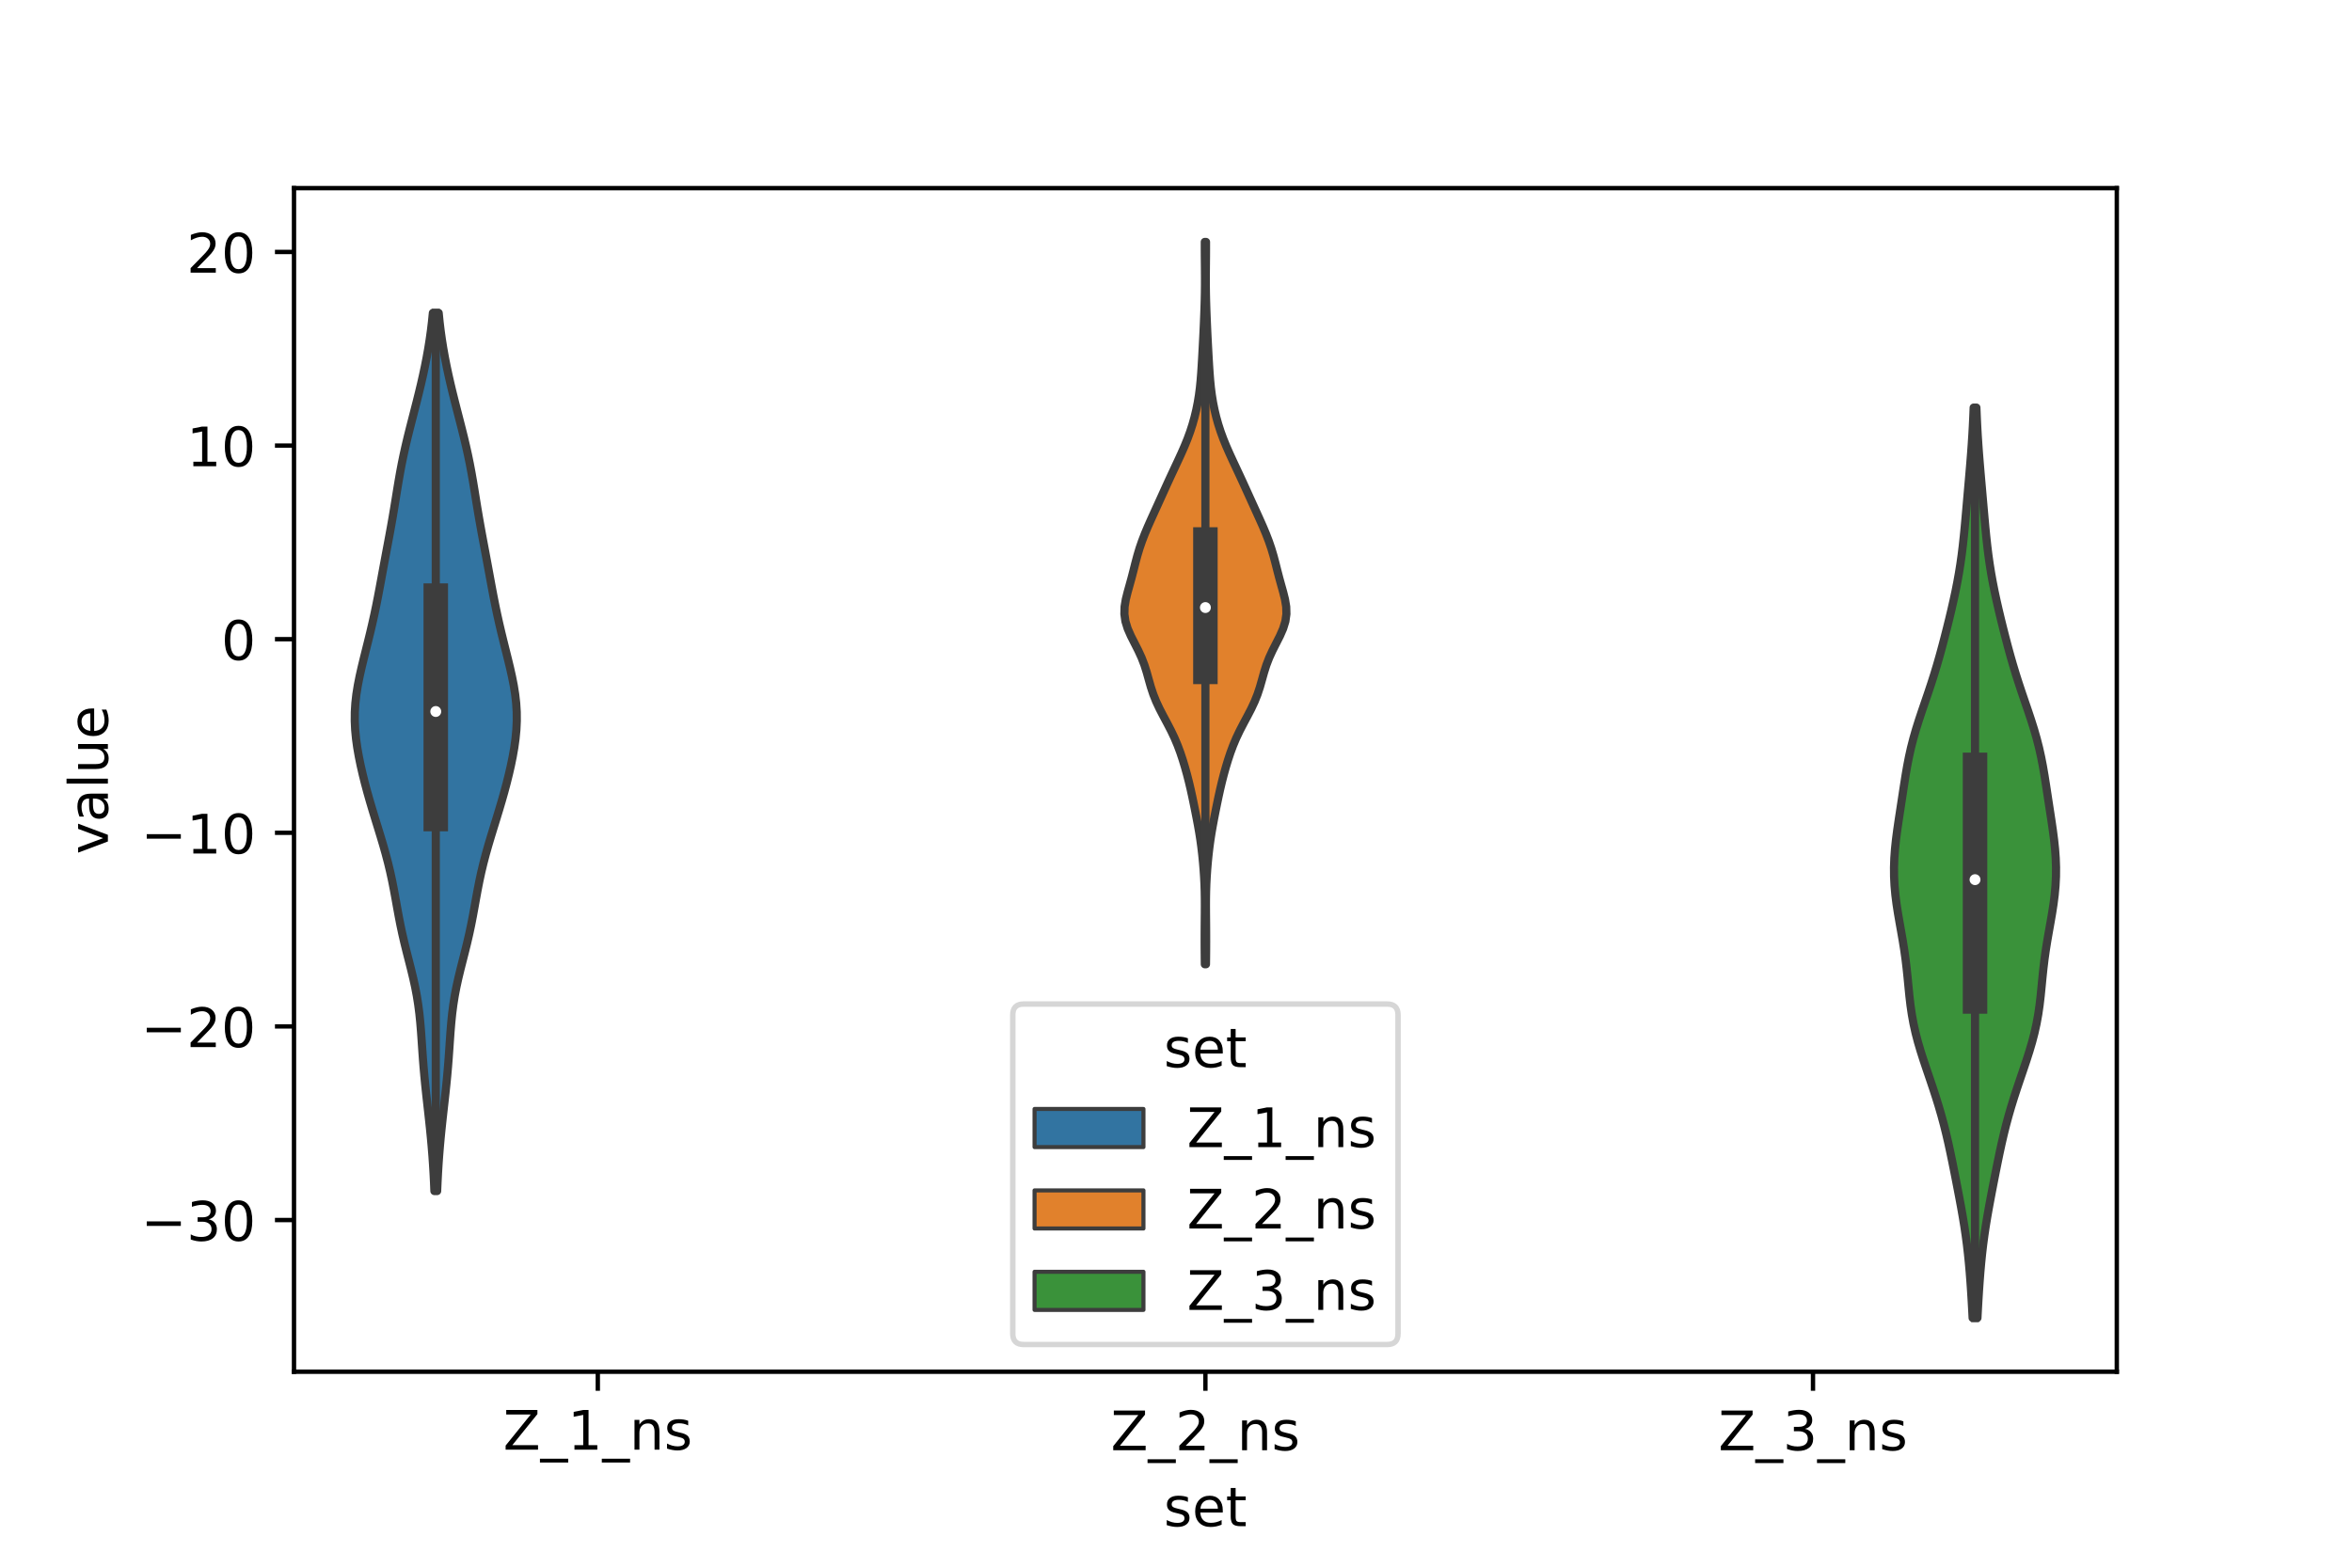 <?xml version="1.0" encoding="utf-8" standalone="no"?>
<!DOCTYPE svg PUBLIC "-//W3C//DTD SVG 1.1//EN"
  "http://www.w3.org/Graphics/SVG/1.1/DTD/svg11.dtd">
<!-- Created with matplotlib (https://matplotlib.org/) -->
<svg height="288pt" version="1.1" viewBox="0 0 432 288" width="432pt" xmlns="http://www.w3.org/2000/svg" xmlns:xlink="http://www.w3.org/1999/xlink">
 <defs>
  <style type="text/css">*{stroke-linecap:butt;stroke-linejoin:round;}</style>
 </defs>
 <g id="figure_1">
  <g id="patch_1">
   <path d="M 0 288 
L 432 288 
L 432 0 
L 0 0 
z
" style="fill:#ffffff;"/>
  </g>
  <g id="axes_1">
   <g id="patch_2">
    <path d="M 54 252 
L 388.8 252 
L 388.8 34.56 
L 54 34.56 
z
" style="fill:#ffffff;"/>
   </g>
   <g id="PolyCollection_1">
    <defs>
     <path d="M 80.292 -69.191 
L 79.788 -69.191 
L 79.718 -70.82 
L 79.635 -72.45 
L 79.537 -74.079 
L 79.423 -75.709 
L 79.292 -77.338 
L 79.146 -78.968 
L 78.985 -80.597 
L 78.812 -82.227 
L 78.632 -83.856 
L 78.449 -85.486 
L 78.269 -87.115 
L 78.098 -88.745 
L 77.94 -90.374 
L 77.797 -92.004 
L 77.67 -93.633 
L 77.555 -95.263 
L 77.445 -96.892 
L 77.329 -98.522 
L 77.194 -100.151 
L 77.029 -101.781 
L 76.82 -103.41 
L 76.562 -105.04 
L 76.252 -106.669 
L 75.894 -108.299 
L 75.501 -109.928 
L 75.088 -111.558 
L 74.672 -113.187 
L 74.269 -114.817 
L 73.892 -116.446 
L 73.546 -118.075 
L 73.228 -119.705 
L 72.93 -121.334 
L 72.638 -122.964 
L 72.338 -124.593 
L 72.017 -126.223 
L 71.663 -127.852 
L 71.272 -129.482 
L 70.843 -131.111 
L 70.382 -132.741 
L 69.896 -134.37 
L 69.396 -136 
L 68.892 -137.629 
L 68.395 -139.259 
L 67.912 -140.888 
L 67.45 -142.518 
L 67.014 -144.147 
L 66.608 -145.777 
L 66.235 -147.406 
L 65.903 -149.036 
L 65.618 -150.665 
L 65.392 -152.295 
L 65.236 -153.924 
L 65.16 -155.554 
L 65.171 -157.183 
L 65.271 -158.813 
L 65.457 -160.442 
L 65.717 -162.072 
L 66.039 -163.701 
L 66.405 -165.331 
L 66.799 -166.96 
L 67.206 -168.59 
L 67.613 -170.219 
L 68.011 -171.849 
L 68.393 -173.478 
L 68.755 -175.108 
L 69.097 -176.737 
L 69.42 -178.367 
L 69.729 -179.996 
L 70.03 -181.626 
L 70.329 -183.255 
L 70.631 -184.885 
L 70.935 -186.514 
L 71.242 -188.144 
L 71.546 -189.773 
L 71.842 -191.403 
L 72.128 -193.032 
L 72.402 -194.662 
L 72.667 -196.291 
L 72.929 -197.921 
L 73.199 -199.55 
L 73.484 -201.18 
L 73.792 -202.809 
L 74.127 -204.439 
L 74.49 -206.068 
L 74.876 -207.697 
L 75.282 -209.327 
L 75.699 -210.956 
L 76.119 -212.586 
L 76.536 -214.215 
L 76.942 -215.845 
L 77.333 -217.474 
L 77.703 -219.104 
L 78.05 -220.733 
L 78.37 -222.363 
L 78.661 -223.992 
L 78.92 -225.622 
L 79.148 -227.251 
L 79.343 -228.881 
L 79.507 -230.51 
L 80.573 -230.51 
L 80.573 -230.51 
L 80.737 -228.881 
L 80.932 -227.251 
L 81.16 -225.622 
L 81.419 -223.992 
L 81.71 -222.363 
L 82.03 -220.733 
L 82.377 -219.104 
L 82.747 -217.474 
L 83.138 -215.845 
L 83.544 -214.215 
L 83.961 -212.586 
L 84.381 -210.956 
L 84.798 -209.327 
L 85.204 -207.697 
L 85.59 -206.068 
L 85.953 -204.439 
L 86.288 -202.809 
L 86.596 -201.18 
L 86.881 -199.55 
L 87.151 -197.921 
L 87.413 -196.291 
L 87.678 -194.662 
L 87.952 -193.032 
L 88.238 -191.403 
L 88.534 -189.773 
L 88.838 -188.144 
L 89.145 -186.514 
L 89.449 -184.885 
L 89.751 -183.255 
L 90.05 -181.626 
L 90.351 -179.996 
L 90.66 -178.367 
L 90.983 -176.737 
L 91.325 -175.108 
L 91.687 -173.478 
L 92.069 -171.849 
L 92.467 -170.219 
L 92.874 -168.59 
L 93.281 -166.96 
L 93.675 -165.331 
L 94.041 -163.701 
L 94.363 -162.072 
L 94.623 -160.442 
L 94.809 -158.813 
L 94.909 -157.183 
L 94.92 -155.554 
L 94.844 -153.924 
L 94.688 -152.295 
L 94.462 -150.665 
L 94.177 -149.036 
L 93.845 -147.406 
L 93.472 -145.777 
L 93.066 -144.147 
L 92.63 -142.518 
L 92.168 -140.888 
L 91.685 -139.259 
L 91.188 -137.629 
L 90.684 -136 
L 90.184 -134.37 
L 89.698 -132.741 
L 89.237 -131.111 
L 88.808 -129.482 
L 88.417 -127.852 
L 88.063 -126.223 
L 87.742 -124.593 
L 87.442 -122.964 
L 87.15 -121.334 
L 86.852 -119.705 
L 86.534 -118.075 
L 86.188 -116.446 
L 85.811 -114.817 
L 85.408 -113.187 
L 84.992 -111.558 
L 84.579 -109.928 
L 84.186 -108.299 
L 83.828 -106.669 
L 83.518 -105.04 
L 83.26 -103.41 
L 83.051 -101.781 
L 82.886 -100.151 
L 82.751 -98.522 
L 82.635 -96.892 
L 82.525 -95.263 
L 82.41 -93.633 
L 82.283 -92.004 
L 82.14 -90.374 
L 81.982 -88.745 
L 81.811 -87.115 
L 81.631 -85.486 
L 81.448 -83.856 
L 81.268 -82.227 
L 81.095 -80.597 
L 80.934 -78.968 
L 80.788 -77.338 
L 80.657 -75.709 
L 80.543 -74.079 
L 80.445 -72.45 
L 80.362 -70.82 
L 80.292 -69.191 
z
" id="m8ad213cf5f" style="stroke:#3d3d3d;stroke-width:1.5;"/>
    </defs>
    <g clip-path="url(#p54f9ce096d)">
     <use style="fill:#3274a1;stroke:#3d3d3d;stroke-width:1.5;" x="0" xlink:href="#m8ad213cf5f" y="288"/>
    </g>
   </g>
   <g id="PolyCollection_2">
    <defs>
     <path d="M 221.504 -110.858 
L 221.296 -110.858 
L 221.28 -112.198 
L 221.269 -113.538 
L 221.263 -114.879 
L 221.264 -116.219 
L 221.271 -117.56 
L 221.282 -118.9 
L 221.294 -120.24 
L 221.301 -121.581 
L 221.296 -122.921 
L 221.273 -124.262 
L 221.229 -125.602 
L 221.16 -126.942 
L 221.069 -128.283 
L 220.957 -129.623 
L 220.824 -130.963 
L 220.668 -132.304 
L 220.487 -133.644 
L 220.278 -134.985 
L 220.044 -136.325 
L 219.792 -137.665 
L 219.529 -139.006 
L 219.258 -140.346 
L 218.979 -141.687 
L 218.684 -143.027 
L 218.367 -144.367 
L 218.023 -145.708 
L 217.65 -147.048 
L 217.245 -148.389 
L 216.8 -149.729 
L 216.301 -151.069 
L 215.735 -152.41 
L 215.099 -153.75 
L 214.404 -155.091 
L 213.686 -156.431 
L 212.99 -157.771 
L 212.361 -159.112 
L 211.825 -160.452 
L 211.382 -161.792 
L 211 -163.133 
L 210.626 -164.473 
L 210.203 -165.814 
L 209.688 -167.154 
L 209.074 -168.494 
L 208.392 -169.835 
L 207.712 -171.175 
L 207.124 -172.516 
L 206.71 -173.856 
L 206.52 -175.196 
L 206.557 -176.537 
L 206.778 -177.877 
L 207.112 -179.218 
L 207.487 -180.558 
L 207.855 -181.898 
L 208.202 -183.239 
L 208.54 -184.579 
L 208.897 -185.92 
L 209.299 -187.26 
L 209.759 -188.6 
L 210.277 -189.941 
L 210.841 -191.281 
L 211.436 -192.621 
L 212.045 -193.962 
L 212.656 -195.302 
L 213.265 -196.643 
L 213.873 -197.983 
L 214.484 -199.323 
L 215.103 -200.664 
L 215.73 -202.004 
L 216.358 -203.345 
L 216.974 -204.685 
L 217.564 -206.025 
L 218.11 -207.366 
L 218.602 -208.706 
L 219.035 -210.047 
L 219.41 -211.387 
L 219.73 -212.727 
L 219.999 -214.068 
L 220.217 -215.408 
L 220.39 -216.749 
L 220.524 -218.089 
L 220.63 -219.429 
L 220.718 -220.77 
L 220.797 -222.11 
L 220.871 -223.45 
L 220.943 -224.791 
L 221.011 -226.131 
L 221.075 -227.472 
L 221.135 -228.812 
L 221.189 -230.152 
L 221.238 -231.493 
L 221.278 -232.833 
L 221.307 -234.174 
L 221.323 -235.514 
L 221.326 -236.854 
L 221.319 -238.195 
L 221.307 -239.535 
L 221.294 -240.876 
L 221.287 -242.216 
L 221.288 -243.556 
L 221.512 -243.556 
L 221.512 -243.556 
L 221.513 -242.216 
L 221.506 -240.876 
L 221.493 -239.535 
L 221.481 -238.195 
L 221.474 -236.854 
L 221.477 -235.514 
L 221.493 -234.174 
L 221.522 -232.833 
L 221.562 -231.493 
L 221.611 -230.152 
L 221.665 -228.812 
L 221.725 -227.472 
L 221.789 -226.131 
L 221.857 -224.791 
L 221.929 -223.45 
L 222.003 -222.11 
L 222.082 -220.77 
L 222.17 -219.429 
L 222.276 -218.089 
L 222.41 -216.749 
L 222.583 -215.408 
L 222.801 -214.068 
L 223.07 -212.727 
L 223.39 -211.387 
L 223.765 -210.047 
L 224.198 -208.706 
L 224.69 -207.366 
L 225.236 -206.025 
L 225.826 -204.685 
L 226.442 -203.345 
L 227.07 -202.004 
L 227.697 -200.664 
L 228.316 -199.323 
L 228.927 -197.983 
L 229.535 -196.643 
L 230.144 -195.302 
L 230.755 -193.962 
L 231.364 -192.621 
L 231.959 -191.281 
L 232.523 -189.941 
L 233.041 -188.6 
L 233.501 -187.26 
L 233.903 -185.92 
L 234.26 -184.579 
L 234.598 -183.239 
L 234.945 -181.898 
L 235.313 -180.558 
L 235.688 -179.218 
L 236.022 -177.877 
L 236.243 -176.537 
L 236.28 -175.196 
L 236.09 -173.856 
L 235.676 -172.516 
L 235.088 -171.175 
L 234.408 -169.835 
L 233.726 -168.494 
L 233.112 -167.154 
L 232.597 -165.814 
L 232.174 -164.473 
L 231.8 -163.133 
L 231.418 -161.792 
L 230.975 -160.452 
L 230.439 -159.112 
L 229.81 -157.771 
L 229.114 -156.431 
L 228.396 -155.091 
L 227.701 -153.75 
L 227.065 -152.41 
L 226.499 -151.069 
L 226 -149.729 
L 225.555 -148.389 
L 225.15 -147.048 
L 224.777 -145.708 
L 224.433 -144.367 
L 224.116 -143.027 
L 223.821 -141.687 
L 223.542 -140.346 
L 223.271 -139.006 
L 223.008 -137.665 
L 222.756 -136.325 
L 222.522 -134.985 
L 222.313 -133.644 
L 222.132 -132.304 
L 221.976 -130.963 
L 221.843 -129.623 
L 221.731 -128.283 
L 221.64 -126.942 
L 221.571 -125.602 
L 221.527 -124.262 
L 221.504 -122.921 
L 221.499 -121.581 
L 221.506 -120.24 
L 221.518 -118.9 
L 221.529 -117.56 
L 221.536 -116.219 
L 221.537 -114.879 
L 221.531 -113.538 
L 221.52 -112.198 
L 221.504 -110.858 
z
" id="ma3f146f6e9" style="stroke:#3d3d3d;stroke-width:1.5;"/>
    </defs>
    <g clip-path="url(#p54f9ce096d)">
     <use style="fill:#e1812c;stroke:#3d3d3d;stroke-width:1.5;" x="0" xlink:href="#ma3f146f6e9" y="288"/>
    </g>
   </g>
   <g id="PolyCollection_3">
    <defs>
     <path d="M 363.203 -45.884 
L 362.317 -45.884 
L 362.229 -47.573 
L 362.133 -49.262 
L 362.028 -50.951 
L 361.911 -52.641 
L 361.781 -54.33 
L 361.631 -56.019 
L 361.46 -57.708 
L 361.264 -59.398 
L 361.039 -61.087 
L 360.788 -62.776 
L 360.511 -64.465 
L 360.213 -66.155 
L 359.9 -67.844 
L 359.578 -69.533 
L 359.25 -71.223 
L 358.917 -72.912 
L 358.578 -74.601 
L 358.228 -76.29 
L 357.861 -77.98 
L 357.469 -79.669 
L 357.048 -81.358 
L 356.592 -83.047 
L 356.101 -84.737 
L 355.578 -86.426 
L 355.028 -88.115 
L 354.459 -89.804 
L 353.883 -91.494 
L 353.316 -93.183 
L 352.775 -94.872 
L 352.276 -96.561 
L 351.835 -98.251 
L 351.46 -99.94 
L 351.153 -101.629 
L 350.907 -103.318 
L 350.709 -105.008 
L 350.54 -106.697 
L 350.377 -108.386 
L 350.201 -110.075 
L 349.999 -111.765 
L 349.763 -113.454 
L 349.493 -115.143 
L 349.2 -116.833 
L 348.899 -118.522 
L 348.608 -120.211 
L 348.346 -121.9 
L 348.131 -123.59 
L 347.977 -125.279 
L 347.892 -126.968 
L 347.88 -128.657 
L 347.939 -130.347 
L 348.063 -132.036 
L 348.24 -133.725 
L 348.459 -135.414 
L 348.703 -137.104 
L 348.96 -138.793 
L 349.219 -140.482 
L 349.476 -142.171 
L 349.734 -143.861 
L 350.001 -145.55 
L 350.292 -147.239 
L 350.62 -148.928 
L 350.996 -150.618 
L 351.428 -152.307 
L 351.913 -153.996 
L 352.444 -155.686 
L 353.006 -157.375 
L 353.584 -159.064 
L 354.161 -160.753 
L 354.722 -162.443 
L 355.261 -164.132 
L 355.772 -165.821 
L 356.257 -167.51 
L 356.719 -169.2 
L 357.164 -170.889 
L 357.595 -172.578 
L 358.013 -174.267 
L 358.416 -175.957 
L 358.802 -177.646 
L 359.166 -179.335 
L 359.501 -181.024 
L 359.805 -182.714 
L 360.075 -184.403 
L 360.312 -186.092 
L 360.519 -187.781 
L 360.702 -189.471 
L 360.867 -191.16 
L 361.021 -192.849 
L 361.17 -194.538 
L 361.317 -196.228 
L 361.464 -197.917 
L 361.613 -199.606 
L 361.759 -201.296 
L 361.901 -202.985 
L 362.035 -204.674 
L 362.157 -206.363 
L 362.266 -208.053 
L 362.361 -209.742 
L 362.441 -211.431 
L 362.509 -213.12 
L 363.011 -213.12 
L 363.011 -213.12 
L 363.079 -211.431 
L 363.159 -209.742 
L 363.254 -208.053 
L 363.363 -206.363 
L 363.485 -204.674 
L 363.619 -202.985 
L 363.761 -201.296 
L 363.907 -199.606 
L 364.056 -197.917 
L 364.203 -196.228 
L 364.35 -194.538 
L 364.499 -192.849 
L 364.653 -191.16 
L 364.818 -189.471 
L 365.001 -187.781 
L 365.208 -186.092 
L 365.445 -184.403 
L 365.715 -182.714 
L 366.019 -181.024 
L 366.354 -179.335 
L 366.718 -177.646 
L 367.104 -175.957 
L 367.507 -174.267 
L 367.925 -172.578 
L 368.356 -170.889 
L 368.801 -169.2 
L 369.263 -167.51 
L 369.748 -165.821 
L 370.259 -164.132 
L 370.798 -162.443 
L 371.359 -160.753 
L 371.936 -159.064 
L 372.514 -157.375 
L 373.076 -155.686 
L 373.607 -153.996 
L 374.092 -152.307 
L 374.524 -150.618 
L 374.9 -148.928 
L 375.228 -147.239 
L 375.519 -145.55 
L 375.786 -143.861 
L 376.044 -142.171 
L 376.301 -140.482 
L 376.56 -138.793 
L 376.817 -137.104 
L 377.061 -135.414 
L 377.28 -133.725 
L 377.457 -132.036 
L 377.581 -130.347 
L 377.64 -128.657 
L 377.628 -126.968 
L 377.543 -125.279 
L 377.389 -123.59 
L 377.174 -121.9 
L 376.912 -120.211 
L 376.621 -118.522 
L 376.32 -116.833 
L 376.027 -115.143 
L 375.757 -113.454 
L 375.521 -111.765 
L 375.319 -110.075 
L 375.143 -108.386 
L 374.98 -106.697 
L 374.811 -105.008 
L 374.613 -103.318 
L 374.367 -101.629 
L 374.06 -99.94 
L 373.685 -98.251 
L 373.244 -96.561 
L 372.745 -94.872 
L 372.204 -93.183 
L 371.637 -91.494 
L 371.061 -89.804 
L 370.492 -88.115 
L 369.942 -86.426 
L 369.419 -84.737 
L 368.928 -83.047 
L 368.472 -81.358 
L 368.051 -79.669 
L 367.659 -77.98 
L 367.292 -76.29 
L 366.942 -74.601 
L 366.603 -72.912 
L 366.27 -71.223 
L 365.942 -69.533 
L 365.62 -67.844 
L 365.307 -66.155 
L 365.009 -64.465 
L 364.732 -62.776 
L 364.481 -61.087 
L 364.256 -59.398 
L 364.06 -57.708 
L 363.889 -56.019 
L 363.739 -54.33 
L 363.609 -52.641 
L 363.492 -50.951 
L 363.387 -49.262 
L 363.291 -47.573 
L 363.203 -45.884 
z
" id="me67cb49b57" style="stroke:#3d3d3d;stroke-width:1.5;"/>
    </defs>
    <g clip-path="url(#p54f9ce096d)">
     <use style="fill:#3a923a;stroke:#3d3d3d;stroke-width:1.5;" x="0" xlink:href="#me67cb49b57" y="288"/>
    </g>
   </g>
   <g id="patch_3">
    <path clip-path="url(#p54f9ce096d)" d="M 109.8 117.425 
L 109.8 117.425 
L 109.8 117.425 
L 109.8 117.425 
z
" style="fill:#3274a1;stroke:#3d3d3d;stroke-linejoin:miter;stroke-width:0.75;"/>
   </g>
   <g id="patch_4">
    <path clip-path="url(#p54f9ce096d)" d="M 109.8 117.425 
L 109.8 117.425 
L 109.8 117.425 
L 109.8 117.425 
z
" style="fill:#e1812c;stroke:#3d3d3d;stroke-linejoin:miter;stroke-width:0.75;"/>
   </g>
   <g id="patch_5">
    <path clip-path="url(#p54f9ce096d)" d="M 109.8 117.425 
L 109.8 117.425 
L 109.8 117.425 
L 109.8 117.425 
z
" style="fill:#3a923a;stroke:#3d3d3d;stroke-linejoin:miter;stroke-width:0.75;"/>
   </g>
   <g id="matplotlib.axis_1">
    <g id="xtick_1">
     <g id="line2d_1">
      <defs>
       <path d="M 0 0 
L 0 3.5 
" id="me08736c2bd" style="stroke:#000000;stroke-width:0.8;"/>
      </defs>
      <g>
       <use style="stroke:#000000;stroke-width:0.8;" x="109.8" xlink:href="#me08736c2bd" y="252"/>
      </g>
     </g>
     <g id="text_1">
      <!-- Z_1_ns -->
      <g transform="translate(92.42 266.32)scale(0.1 -0.1)">
       <defs>
        <path d="M 5.609 72.906 
L 62.891 72.906 
L 62.891 65.375 
L 16.797 8.297 
L 64.016 8.297 
L 64.016 0 
L 4.5 0 
L 4.5 7.516 
L 50.594 64.594 
L 5.609 64.594 
z
" id="DejaVuSans-90"/>
        <path d="M 50.984 -16.609 
L 50.984 -23.578 
L -0.984 -23.578 
L -0.984 -16.609 
z
" id="DejaVuSans-95"/>
        <path d="M 12.406 8.297 
L 28.516 8.297 
L 28.516 63.922 
L 10.984 60.406 
L 10.984 69.391 
L 28.422 72.906 
L 38.281 72.906 
L 38.281 8.297 
L 54.391 8.297 
L 54.391 0 
L 12.406 0 
z
" id="DejaVuSans-49"/>
        <path d="M 54.891 33.016 
L 54.891 0 
L 45.906 0 
L 45.906 32.719 
Q 45.906 40.484 42.875 44.328 
Q 39.844 48.188 33.797 48.188 
Q 26.516 48.188 22.312 43.547 
Q 18.109 38.922 18.109 30.906 
L 18.109 0 
L 9.078 0 
L 9.078 54.688 
L 18.109 54.688 
L 18.109 46.188 
Q 21.344 51.125 25.703 53.562 
Q 30.078 56 35.797 56 
Q 45.219 56 50.047 50.172 
Q 54.891 44.344 54.891 33.016 
z
" id="DejaVuSans-110"/>
        <path d="M 44.281 53.078 
L 44.281 44.578 
Q 40.484 46.531 36.375 47.5 
Q 32.281 48.484 27.875 48.484 
Q 21.188 48.484 17.844 46.438 
Q 14.5 44.391 14.5 40.281 
Q 14.5 37.156 16.891 35.375 
Q 19.281 33.594 26.516 31.984 
L 29.594 31.297 
Q 39.156 29.25 43.188 25.516 
Q 47.219 21.781 47.219 15.094 
Q 47.219 7.469 41.188 3.016 
Q 35.156 -1.422 24.609 -1.422 
Q 20.219 -1.422 15.453 -0.562 
Q 10.688 0.297 5.422 2 
L 5.422 11.281 
Q 10.406 8.688 15.234 7.391 
Q 20.062 6.109 24.812 6.109 
Q 31.156 6.109 34.562 8.281 
Q 37.984 10.453 37.984 14.406 
Q 37.984 18.062 35.516 20.016 
Q 33.062 21.969 24.703 23.781 
L 21.578 24.516 
Q 13.234 26.266 9.516 29.906 
Q 5.812 33.547 5.812 39.891 
Q 5.812 47.609 11.281 51.797 
Q 16.75 56 26.812 56 
Q 31.781 56 36.172 55.266 
Q 40.578 54.547 44.281 53.078 
z
" id="DejaVuSans-115"/>
       </defs>
       <use xlink:href="#DejaVuSans-90"/>
       <use x="68.506" xlink:href="#DejaVuSans-95"/>
       <use x="118.506" xlink:href="#DejaVuSans-49"/>
       <use x="182.129" xlink:href="#DejaVuSans-95"/>
       <use x="232.129" xlink:href="#DejaVuSans-110"/>
       <use x="295.508" xlink:href="#DejaVuSans-115"/>
      </g>
     </g>
    </g>
    <g id="xtick_2">
     <g id="line2d_2">
      <g>
       <use style="stroke:#000000;stroke-width:0.8;" x="221.4" xlink:href="#me08736c2bd" y="252"/>
      </g>
     </g>
     <g id="text_2">
      <!-- Z_2_ns -->
      <g transform="translate(204.02 266.422)scale(0.1 -0.1)">
       <defs>
        <path d="M 19.188 8.297 
L 53.609 8.297 
L 53.609 0 
L 7.328 0 
L 7.328 8.297 
Q 12.938 14.109 22.625 23.891 
Q 32.328 33.688 34.812 36.531 
Q 39.547 41.844 41.422 45.531 
Q 43.312 49.219 43.312 52.781 
Q 43.312 58.594 39.234 62.25 
Q 35.156 65.922 28.609 65.922 
Q 23.969 65.922 18.812 64.312 
Q 13.672 62.703 7.812 59.422 
L 7.812 69.391 
Q 13.766 71.781 18.938 73 
Q 24.125 74.219 28.422 74.219 
Q 39.75 74.219 46.484 68.547 
Q 53.219 62.891 53.219 53.422 
Q 53.219 48.922 51.531 44.891 
Q 49.859 40.875 45.406 35.406 
Q 44.188 33.984 37.641 27.219 
Q 31.109 20.453 19.188 8.297 
z
" id="DejaVuSans-50"/>
       </defs>
       <use xlink:href="#DejaVuSans-90"/>
       <use x="68.506" xlink:href="#DejaVuSans-95"/>
       <use x="118.506" xlink:href="#DejaVuSans-50"/>
       <use x="182.129" xlink:href="#DejaVuSans-95"/>
       <use x="232.129" xlink:href="#DejaVuSans-110"/>
       <use x="295.508" xlink:href="#DejaVuSans-115"/>
      </g>
     </g>
    </g>
    <g id="xtick_3">
     <g id="line2d_3">
      <g>
       <use style="stroke:#000000;stroke-width:0.8;" x="333" xlink:href="#me08736c2bd" y="252"/>
      </g>
     </g>
     <g id="text_3">
      <!-- Z_3_ns -->
      <g transform="translate(315.62 266.422)scale(0.1 -0.1)">
       <defs>
        <path d="M 40.578 39.312 
Q 47.656 37.797 51.625 33 
Q 55.609 28.219 55.609 21.188 
Q 55.609 10.406 48.188 4.484 
Q 40.766 -1.422 27.094 -1.422 
Q 22.516 -1.422 17.656 -0.516 
Q 12.797 0.391 7.625 2.203 
L 7.625 11.719 
Q 11.719 9.328 16.594 8.109 
Q 21.484 6.891 26.812 6.891 
Q 36.078 6.891 40.938 10.547 
Q 45.797 14.203 45.797 21.188 
Q 45.797 27.641 41.281 31.266 
Q 36.766 34.906 28.719 34.906 
L 20.219 34.906 
L 20.219 43.016 
L 29.109 43.016 
Q 36.375 43.016 40.234 45.922 
Q 44.094 48.828 44.094 54.297 
Q 44.094 59.906 40.109 62.906 
Q 36.141 65.922 28.719 65.922 
Q 24.656 65.922 20.016 65.031 
Q 15.375 64.156 9.812 62.312 
L 9.812 71.094 
Q 15.438 72.656 20.344 73.438 
Q 25.25 74.219 29.594 74.219 
Q 40.828 74.219 47.359 69.109 
Q 53.906 64.016 53.906 55.328 
Q 53.906 49.266 50.438 45.094 
Q 46.969 40.922 40.578 39.312 
z
" id="DejaVuSans-51"/>
       </defs>
       <use xlink:href="#DejaVuSans-90"/>
       <use x="68.506" xlink:href="#DejaVuSans-95"/>
       <use x="118.506" xlink:href="#DejaVuSans-51"/>
       <use x="182.129" xlink:href="#DejaVuSans-95"/>
       <use x="232.129" xlink:href="#DejaVuSans-110"/>
       <use x="295.508" xlink:href="#DejaVuSans-115"/>
      </g>
     </g>
    </g>
    <g id="text_4">
     <!-- set -->
     <g transform="translate(213.759 280.378)scale(0.1 -0.1)">
      <defs>
       <path d="M 56.203 29.594 
L 56.203 25.203 
L 14.891 25.203 
Q 15.484 15.922 20.484 11.062 
Q 25.484 6.203 34.422 6.203 
Q 39.594 6.203 44.453 7.469 
Q 49.312 8.734 54.109 11.281 
L 54.109 2.781 
Q 49.266 0.734 44.188 -0.344 
Q 39.109 -1.422 33.891 -1.422 
Q 20.797 -1.422 13.156 6.188 
Q 5.516 13.812 5.516 26.812 
Q 5.516 40.234 12.766 48.109 
Q 20.016 56 32.328 56 
Q 43.359 56 49.781 48.891 
Q 56.203 41.797 56.203 29.594 
z
M 47.219 32.234 
Q 47.125 39.594 43.094 43.984 
Q 39.062 48.391 32.422 48.391 
Q 24.906 48.391 20.391 44.141 
Q 15.875 39.891 15.188 32.172 
z
" id="DejaVuSans-101"/>
       <path d="M 18.312 70.219 
L 18.312 54.688 
L 36.812 54.688 
L 36.812 47.703 
L 18.312 47.703 
L 18.312 18.016 
Q 18.312 11.328 20.141 9.422 
Q 21.969 7.516 27.594 7.516 
L 36.812 7.516 
L 36.812 0 
L 27.594 0 
Q 17.188 0 13.234 3.875 
Q 9.281 7.766 9.281 18.016 
L 9.281 47.703 
L 2.688 47.703 
L 2.688 54.688 
L 9.281 54.688 
L 9.281 70.219 
z
" id="DejaVuSans-116"/>
      </defs>
      <use xlink:href="#DejaVuSans-115"/>
      <use x="52.1" xlink:href="#DejaVuSans-101"/>
      <use x="113.623" xlink:href="#DejaVuSans-116"/>
     </g>
    </g>
   </g>
   <g id="matplotlib.axis_2">
    <g id="ytick_1">
     <g id="line2d_4">
      <defs>
       <path d="M 0 0 
L -3.5 0 
" id="m0391d6752e" style="stroke:#000000;stroke-width:0.8;"/>
      </defs>
      <g>
       <use style="stroke:#000000;stroke-width:0.8;" x="54" xlink:href="#m0391d6752e" y="224.131"/>
      </g>
     </g>
     <g id="text_5">
      <!-- −30 -->
      <g transform="translate(25.895 227.931)scale(0.1 -0.1)">
       <defs>
        <path d="M 10.594 35.5 
L 73.188 35.5 
L 73.188 27.203 
L 10.594 27.203 
z
" id="DejaVuSans-8722"/>
        <path d="M 31.781 66.406 
Q 24.172 66.406 20.328 58.906 
Q 16.5 51.422 16.5 36.375 
Q 16.5 21.391 20.328 13.891 
Q 24.172 6.391 31.781 6.391 
Q 39.453 6.391 43.281 13.891 
Q 47.125 21.391 47.125 36.375 
Q 47.125 51.422 43.281 58.906 
Q 39.453 66.406 31.781 66.406 
z
M 31.781 74.219 
Q 44.047 74.219 50.516 64.516 
Q 56.984 54.828 56.984 36.375 
Q 56.984 17.969 50.516 8.266 
Q 44.047 -1.422 31.781 -1.422 
Q 19.531 -1.422 13.062 8.266 
Q 6.594 17.969 6.594 36.375 
Q 6.594 54.828 13.062 64.516 
Q 19.531 74.219 31.781 74.219 
z
" id="DejaVuSans-48"/>
       </defs>
       <use xlink:href="#DejaVuSans-8722"/>
       <use x="83.789" xlink:href="#DejaVuSans-51"/>
       <use x="147.412" xlink:href="#DejaVuSans-48"/>
      </g>
     </g>
    </g>
    <g id="ytick_2">
     <g id="line2d_5">
      <g>
       <use style="stroke:#000000;stroke-width:0.8;" x="54" xlink:href="#m0391d6752e" y="188.563"/>
      </g>
     </g>
     <g id="text_6">
      <!-- −20 -->
      <g transform="translate(25.895 192.362)scale(0.1 -0.1)">
       <use xlink:href="#DejaVuSans-8722"/>
       <use x="83.789" xlink:href="#DejaVuSans-50"/>
       <use x="147.412" xlink:href="#DejaVuSans-48"/>
      </g>
     </g>
    </g>
    <g id="ytick_3">
     <g id="line2d_6">
      <g>
       <use style="stroke:#000000;stroke-width:0.8;" x="54" xlink:href="#m0391d6752e" y="152.994"/>
      </g>
     </g>
     <g id="text_7">
      <!-- −10 -->
      <g transform="translate(25.895 156.793)scale(0.1 -0.1)">
       <use xlink:href="#DejaVuSans-8722"/>
       <use x="83.789" xlink:href="#DejaVuSans-49"/>
       <use x="147.412" xlink:href="#DejaVuSans-48"/>
      </g>
     </g>
    </g>
    <g id="ytick_4">
     <g id="line2d_7">
      <g>
       <use style="stroke:#000000;stroke-width:0.8;" x="54" xlink:href="#m0391d6752e" y="117.425"/>
      </g>
     </g>
     <g id="text_8">
      <!-- 0 -->
      <g transform="translate(40.638 121.225)scale(0.1 -0.1)">
       <use xlink:href="#DejaVuSans-48"/>
      </g>
     </g>
    </g>
    <g id="ytick_5">
     <g id="line2d_8">
      <g>
       <use style="stroke:#000000;stroke-width:0.8;" x="54" xlink:href="#m0391d6752e" y="81.857"/>
      </g>
     </g>
     <g id="text_9">
      <!-- 10 -->
      <g transform="translate(34.275 85.656)scale(0.1 -0.1)">
       <use xlink:href="#DejaVuSans-49"/>
       <use x="63.623" xlink:href="#DejaVuSans-48"/>
      </g>
     </g>
    </g>
    <g id="ytick_6">
     <g id="line2d_9">
      <g>
       <use style="stroke:#000000;stroke-width:0.8;" x="54" xlink:href="#m0391d6752e" y="46.288"/>
      </g>
     </g>
     <g id="text_10">
      <!-- 20 -->
      <g transform="translate(34.275 50.087)scale(0.1 -0.1)">
       <use xlink:href="#DejaVuSans-50"/>
       <use x="63.623" xlink:href="#DejaVuSans-48"/>
      </g>
     </g>
    </g>
    <g id="text_11">
     <!-- value -->
     <g transform="translate(19.816 156.938)rotate(-90)scale(0.1 -0.1)">
      <defs>
       <path d="M 2.984 54.688 
L 12.5 54.688 
L 29.594 8.797 
L 46.688 54.688 
L 56.203 54.688 
L 35.688 0 
L 23.484 0 
z
" id="DejaVuSans-118"/>
       <path d="M 34.281 27.484 
Q 23.391 27.484 19.188 25 
Q 14.984 22.516 14.984 16.5 
Q 14.984 11.719 18.141 8.906 
Q 21.297 6.109 26.703 6.109 
Q 34.188 6.109 38.703 11.406 
Q 43.219 16.703 43.219 25.484 
L 43.219 27.484 
z
M 52.203 31.203 
L 52.203 0 
L 43.219 0 
L 43.219 8.297 
Q 40.141 3.328 35.547 0.953 
Q 30.953 -1.422 24.312 -1.422 
Q 15.922 -1.422 10.953 3.297 
Q 6 8.016 6 15.922 
Q 6 25.141 12.172 29.828 
Q 18.359 34.516 30.609 34.516 
L 43.219 34.516 
L 43.219 35.406 
Q 43.219 41.609 39.141 45 
Q 35.062 48.391 27.688 48.391 
Q 23 48.391 18.547 47.266 
Q 14.109 46.141 10.016 43.891 
L 10.016 52.203 
Q 14.938 54.109 19.578 55.047 
Q 24.219 56 28.609 56 
Q 40.484 56 46.344 49.844 
Q 52.203 43.703 52.203 31.203 
z
" id="DejaVuSans-97"/>
       <path d="M 9.422 75.984 
L 18.406 75.984 
L 18.406 0 
L 9.422 0 
z
" id="DejaVuSans-108"/>
       <path d="M 8.5 21.578 
L 8.5 54.688 
L 17.484 54.688 
L 17.484 21.922 
Q 17.484 14.156 20.5 10.266 
Q 23.531 6.391 29.594 6.391 
Q 36.859 6.391 41.078 11.031 
Q 45.312 15.672 45.312 23.688 
L 45.312 54.688 
L 54.297 54.688 
L 54.297 0 
L 45.312 0 
L 45.312 8.406 
Q 42.047 3.422 37.719 1 
Q 33.406 -1.422 27.688 -1.422 
Q 18.266 -1.422 13.375 4.438 
Q 8.5 10.297 8.5 21.578 
z
M 31.109 56 
z
" id="DejaVuSans-117"/>
      </defs>
      <use xlink:href="#DejaVuSans-118"/>
      <use x="59.18" xlink:href="#DejaVuSans-97"/>
      <use x="120.459" xlink:href="#DejaVuSans-108"/>
      <use x="148.242" xlink:href="#DejaVuSans-117"/>
      <use x="211.621" xlink:href="#DejaVuSans-101"/>
     </g>
    </g>
   </g>
   <g id="line2d_10">
    <path clip-path="url(#p54f9ce096d)" d="M 80.04 210.046 
L 80.04 57.49 
" style="fill:none;stroke:#3d3d3d;stroke-linecap:square;stroke-width:1.5;"/>
   </g>
   <g id="line2d_11">
    <path clip-path="url(#p54f9ce096d)" d="M 80.04 150.476 
L 80.04 109.424 
" style="fill:none;stroke:#3d3d3d;stroke-linecap:square;stroke-width:4.5;"/>
   </g>
   <g id="line2d_12">
    <path clip-path="url(#p54f9ce096d)" d="M 221.4 157.912 
L 221.4 65.853 
" style="fill:none;stroke:#3d3d3d;stroke-linecap:square;stroke-width:1.5;"/>
   </g>
   <g id="line2d_13">
    <path clip-path="url(#p54f9ce096d)" d="M 221.4 123.438 
L 221.4 99.105 
" style="fill:none;stroke:#3d3d3d;stroke-linecap:square;stroke-width:4.5;"/>
   </g>
   <g id="line2d_14">
    <path clip-path="url(#p54f9ce096d)" d="M 362.76 242.116 
L 362.76 78.987 
" style="fill:none;stroke:#3d3d3d;stroke-linecap:square;stroke-width:1.5;"/>
   </g>
   <g id="line2d_15">
    <path clip-path="url(#p54f9ce096d)" d="M 362.76 183.986 
L 362.76 140.514 
" style="fill:none;stroke:#3d3d3d;stroke-linecap:square;stroke-width:4.5;"/>
   </g>
   <g id="patch_6">
    <path d="M 54 252 
L 54 34.56 
" style="fill:none;stroke:#000000;stroke-linecap:square;stroke-linejoin:miter;stroke-width:0.8;"/>
   </g>
   <g id="patch_7">
    <path d="M 388.8 252 
L 388.8 34.56 
" style="fill:none;stroke:#000000;stroke-linecap:square;stroke-linejoin:miter;stroke-width:0.8;"/>
   </g>
   <g id="patch_8">
    <path d="M 54 252 
L 388.8 252 
" style="fill:none;stroke:#000000;stroke-linecap:square;stroke-linejoin:miter;stroke-width:0.8;"/>
   </g>
   <g id="patch_9">
    <path d="M 54 34.56 
L 388.8 34.56 
" style="fill:none;stroke:#000000;stroke-linecap:square;stroke-linejoin:miter;stroke-width:0.8;"/>
   </g>
   <g id="PathCollection_1">
    <defs>
     <path d="M 0 1.5 
C 0.398 1.5 0.779 1.342 1.061 1.061 
C 1.342 0.779 1.5 0.398 1.5 0 
C 1.5 -0.398 1.342 -0.779 1.061 -1.061 
C 0.779 -1.342 0.398 -1.5 0 -1.5 
C -0.398 -1.5 -0.779 -1.342 -1.061 -1.061 
C -1.342 -0.779 -1.5 -0.398 -1.5 0 
C -1.5 0.398 -1.342 0.779 -1.061 1.061 
C -0.779 1.342 -0.398 1.5 0 1.5 
z
" id="m040301e0a4" style="stroke:#3d3d3d;"/>
    </defs>
    <g clip-path="url(#p54f9ce096d)">
     <use style="fill:#ffffff;stroke:#3d3d3d;" x="80.04" xlink:href="#m040301e0a4" y="130.71"/>
    </g>
   </g>
   <g id="PathCollection_2">
    <g clip-path="url(#p54f9ce096d)">
     <use style="fill:#ffffff;stroke:#3d3d3d;" x="221.4" xlink:href="#m040301e0a4" y="111.614"/>
    </g>
   </g>
   <g id="PathCollection_3">
    <g clip-path="url(#p54f9ce096d)">
     <use style="fill:#ffffff;stroke:#3d3d3d;" x="362.76" xlink:href="#m040301e0a4" y="161.601"/>
    </g>
   </g>
   <g id="legend_1">
    <g id="patch_10">
     <path d="M 188.02 247 
L 254.78 247 
Q 256.78 247 256.78 245 
L 256.78 186.453 
Q 256.78 184.453 254.78 184.453 
L 188.02 184.453 
Q 186.02 184.453 186.02 186.453 
L 186.02 245 
Q 186.02 247 188.02 247 
z
" style="fill:#ffffff;opacity:0.8;stroke:#cccccc;stroke-linejoin:miter;"/>
    </g>
    <g id="text_12">
     <!-- set -->
     <g transform="translate(213.759 196.052)scale(0.1 -0.1)">
      <use xlink:href="#DejaVuSans-115"/>
      <use x="52.1" xlink:href="#DejaVuSans-101"/>
      <use x="113.623" xlink:href="#DejaVuSans-116"/>
     </g>
    </g>
    <g id="patch_11">
     <path d="M 190.02 210.73 
L 210.02 210.73 
L 210.02 203.73 
L 190.02 203.73 
z
" style="fill:#3274a1;stroke:#3d3d3d;stroke-linejoin:miter;stroke-width:0.75;"/>
    </g>
    <g id="text_13">
     <!-- Z_1_ns -->
     <g transform="translate(218.02 210.73)scale(0.1 -0.1)">
      <use xlink:href="#DejaVuSans-90"/>
      <use x="68.506" xlink:href="#DejaVuSans-95"/>
      <use x="118.506" xlink:href="#DejaVuSans-49"/>
      <use x="182.129" xlink:href="#DejaVuSans-95"/>
      <use x="232.129" xlink:href="#DejaVuSans-110"/>
      <use x="295.508" xlink:href="#DejaVuSans-115"/>
     </g>
    </g>
    <g id="patch_12">
     <path d="M 190.02 225.686 
L 210.02 225.686 
L 210.02 218.686 
L 190.02 218.686 
z
" style="fill:#e1812c;stroke:#3d3d3d;stroke-linejoin:miter;stroke-width:0.75;"/>
    </g>
    <g id="text_14">
     <!-- Z_2_ns -->
     <g transform="translate(218.02 225.686)scale(0.1 -0.1)">
      <use xlink:href="#DejaVuSans-90"/>
      <use x="68.506" xlink:href="#DejaVuSans-95"/>
      <use x="118.506" xlink:href="#DejaVuSans-50"/>
      <use x="182.129" xlink:href="#DejaVuSans-95"/>
      <use x="232.129" xlink:href="#DejaVuSans-110"/>
      <use x="295.508" xlink:href="#DejaVuSans-115"/>
     </g>
    </g>
    <g id="patch_13">
     <path d="M 190.02 240.642 
L 210.02 240.642 
L 210.02 233.642 
L 190.02 233.642 
z
" style="fill:#3a923a;stroke:#3d3d3d;stroke-linejoin:miter;stroke-width:0.75;"/>
    </g>
    <g id="text_15">
     <!-- Z_3_ns -->
     <g transform="translate(218.02 240.642)scale(0.1 -0.1)">
      <use xlink:href="#DejaVuSans-90"/>
      <use x="68.506" xlink:href="#DejaVuSans-95"/>
      <use x="118.506" xlink:href="#DejaVuSans-51"/>
      <use x="182.129" xlink:href="#DejaVuSans-95"/>
      <use x="232.129" xlink:href="#DejaVuSans-110"/>
      <use x="295.508" xlink:href="#DejaVuSans-115"/>
     </g>
    </g>
   </g>
  </g>
 </g>
 <defs>
  <clipPath id="p54f9ce096d">
   <rect height="217.44" width="334.8" x="54" y="34.56"/>
  </clipPath>
 </defs>
</svg>
